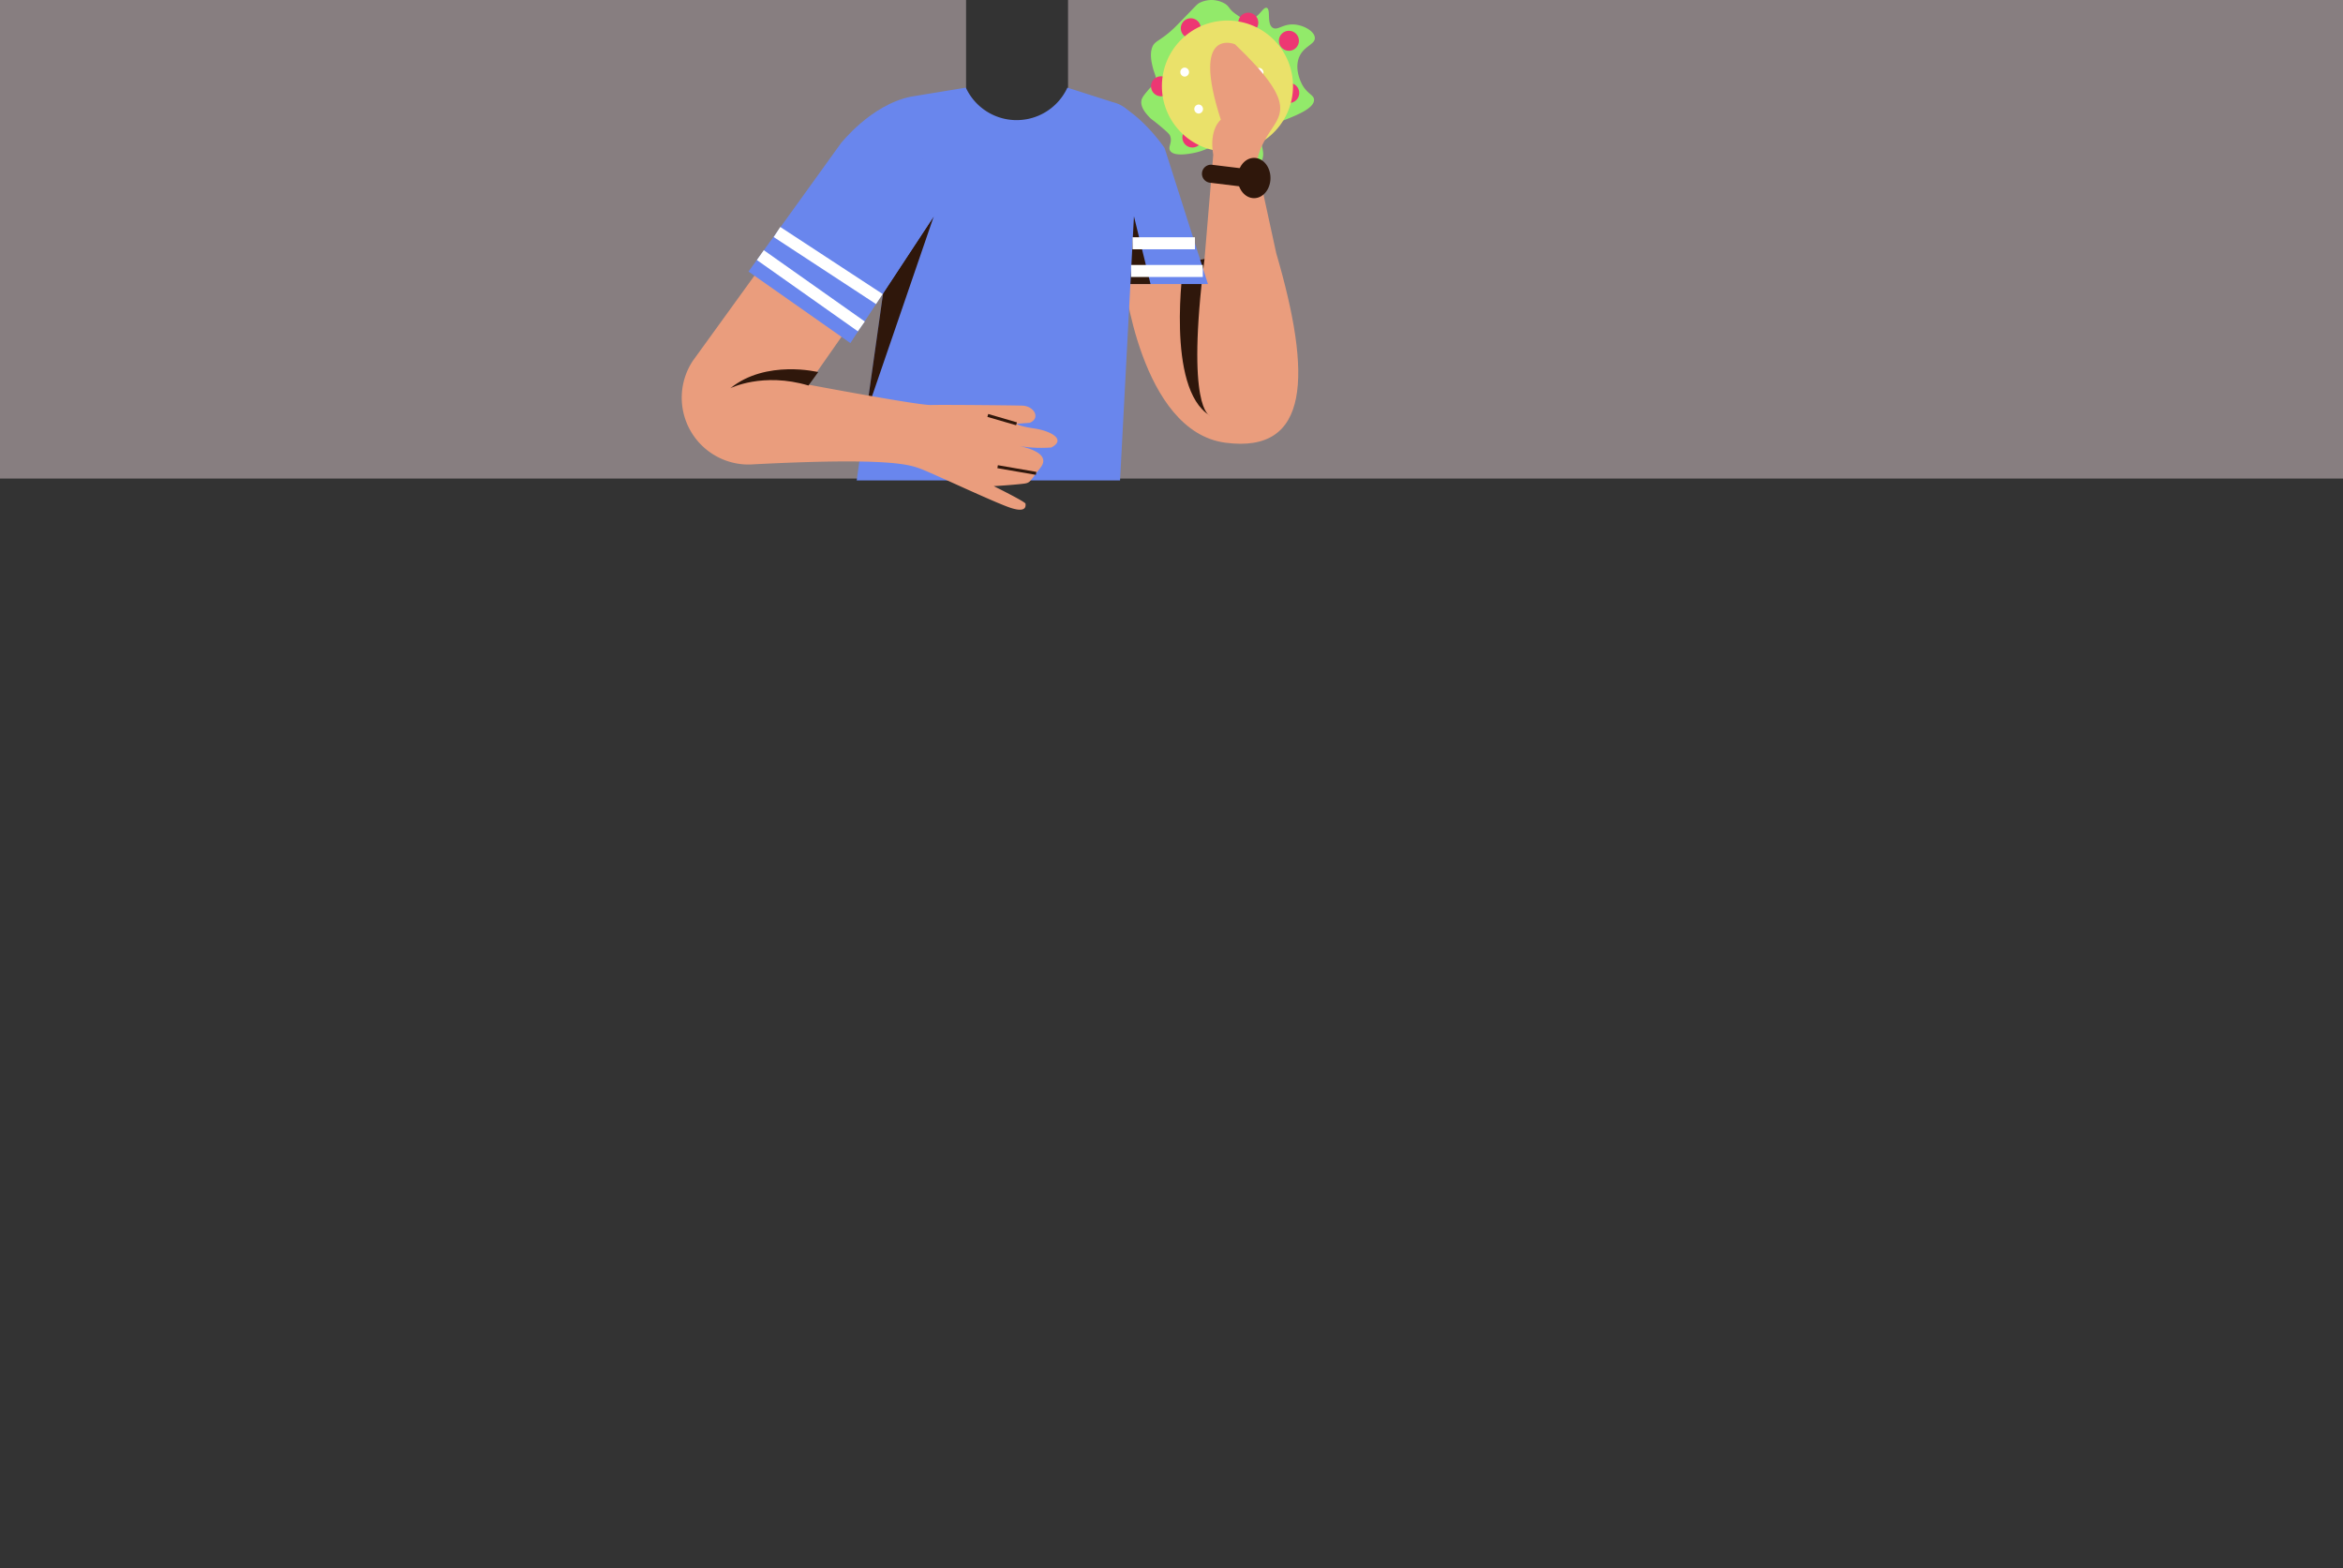 <svg xmlns="http://www.w3.org/2000/svg" viewBox="0 0 778.43 521"><rect x="0" y="0" width="778.43" height="521" fill="#333333" stroke="none"/><title>torso-14</title><g id="common"><rect x="-0.004" width="320.97" height="158.985" fill="#877e80"/><rect x="354.843" width="423.587" height="158.985" fill="#877e80"/><path d="M429.738,8.123c3.22.139,6.901,2.167,7.097,4.351.215,2.398-3.971,2.785-5.382,6.959-1.381,4.084,1.033,8.43,1.253,8.813,1.792,3.128,3.888,3.262,3.867,4.967-.034,2.696-5.307,4.842-8.77,6.253-5.373,2.188-6.906,1.514-8.207,3.306-2.438,3.357,1.633,7.527-.64,11.036-2.13,3.288-8.61,4.117-11.309,1.715-2.25-2.002-.917-5.401-2.999-6.739-1.583-1.017-3.081,1.006-7.777,1.979-1.331.276-6.784,1.406-8.094-.665-.855-1.352.869-2.778-.043-5-.138-.335-.383-.804-3.263-3.207-2.79-2.327-2.875-2.151-3.703-3.056-1.022-1.118-2.92-3.194-2.547-5.419.167-.999.837-1.8,2.177-3.401,1.595-1.907,2.111-1.837,2.476-2.816.559-1.501-.335-2.522-.926-4.992-.329-1.375-.971-4.063-.202-6.322.825-2.424,2.481-2.025,7.151-6.386.79-.738,2.13-2.123,4.811-4.895,2.895-2.993,3.105-3.295,3.939-3.711a8.822,8.822,0,0,1,8.386.369c1.511 1,1.228,1.721,3.263,3.207,1.331.972,2.936,2.144,4.724,2.018,3.158-.223,4.535-4.331,5.849-3.874,1.414.492-.095,5.279,1.969,6.601C424.413,10.223,426.143,7.968,429.738,8.123Z" fill="#92ea6a"/><circle cx="395.626" cy="9.395" r="3.33" fill="#ed3773"/><circle cx="414.727" cy="7.536" r="3.33" fill="#ed3773"/><circle cx="428.223" cy="13.55" r="3.33" fill="#ed3773"/><circle cx="428.33" cy="30.886" r="3.33" fill="#ed3773"/><circle cx="413.077" cy="48.587" r="3.33" fill="#ed3773"/><circle cx="385.736" cy="28.667" r="3.33" fill="#ed3773"/><circle cx="396.151" cy="45.683" r="3.33" fill="#ed3773"/><circle cx="407.806" cy="28.604" r="21.78" transform="translate(334.322 430.754) rotate(-83.657)" fill="#eae16a"/><path d="M393.594,25.451a1.501,1.501,0,0,0,0-3,1.501,1.501,0,0,0,0,3Z" fill="#fff"/><path d="M407.75,17.522a1.501,1.501,0,0,0,0-3,1.501,1.501,0,0,0,0,3Z" fill="#fff"/><path d="M406.901,28.469a1.501,1.501,0,0,0,0-3,1.501,1.501,0,0,0,0,3Z" fill="#fff"/><path d="M418.32,25.564a1.501,1.501,0,0,0,0-3,1.501,1.501,0,0,0,0,3Z" fill="#fff"/><path d="M398.239,37.727a1.501,1.501,0,0,0,0-3,1.501,1.501,0,0,0,0,3Z" fill="#fff"/><path d="M412.179,41.878a1.501,1.501,0,0,0,0-3,1.501,1.501,0,0,0,0,3Z" fill="#fff"/><path d="M422.316,36.887a1.501,1.501,0,0,0,0-3,1.501,1.501,0,0,0,0,3Z" fill="#fff"/><path d="M373.326,92.016s5.485,51.29,33.762,55.057,28.776-22.43,16.933-62.918L417.914,56.096s-1.545-3.104,2.95-10.667,10.756-10.343-10.564-30.731c0,0-14.827-6.118-4.694,25.068,0,0-3.995,3.03-2.525,11.675L400.19,85.985Z" fill="#ea9d7d"/><path d="M401.93,138.039s-8.028-2.002-1.739-52.054l-6.983,1.568S387.178,129.014,401.93,138.039Z" fill="#2f170b"/><path d="M372.121,159.618h-87.5l18-127.5,18.271-3,.061.13a18.582,18.582,0,0,0,33.677-.13l0,0,15.214,4.865a10.89,10.89,0,0,1,8.301,11.154Z" fill="#6986ed"/><path d="M401.321,94.368l-14.355-45.049a.979.979,0,0,0-.13-.264c-.821-1.185-7.503-10.577-15.506-14.429a1.004,1.004,0,0,0-1.434.941l1.905,58.801Z" fill="#6986ed"/><polygon points="293.397 97.451 310.241 71.858 287.763 137.362 293.397 97.451" fill="#2f170b"/><polygon points="375.555 94.368 376.74 71.858 382.252 94.368 375.555 94.368" fill="#2f170b"/><line x1="375.783" y1="90.024" x2="399.616" y2="90.024" fill="none" stroke="#fff" stroke-miterlimit="10" stroke-width="4"/><line x1="376.268" y1="80.822" x2="397.004" y2="80.822" fill="none" stroke="#fff" stroke-miterlimit="10" stroke-width="4"/><path d="M309.279,69.438l-40.804,58.331s36.555,6.894,40.76,6.783,26.343.091,30.355.205,6.218,4.159,2.543,5.705l-4.399.337s.693.79,5.912,1.549,10.81,3.597,5.645,6.31a44.296,44.296,0,0,1-10.996-.528s11.624,1.849,7.401,7.229-3.087,5.082-7.059,5.491-8.483.649-8.483.649,10.511,5.2,10.559,5.829.45,3.126-4.842,1.424-26.717-11.861-30.18-13.071-9.598-3.83-56.603-1.357h0a22.201,22.201,0,0,1-18.862-34.509L275.147,57.72Z" fill="#ea9d7d"/><path d="M242.652,128.973s10.786-5.425,25.951-.897l3.239-4.46S254.557,119.353,242.652,128.973Z" fill="#2f170b"/><line x1="344.24" y1="157.261" x2="331.451" y2="155.045" fill="none" stroke="#2f170b" stroke-miterlimit="10"/><line x1="337.735" y1="140.799" x2="328.182" y2="138.019" fill="none" stroke="#2f170b" stroke-miterlimit="10"/><path d="M248.681,90.218l30.598-42.48s9.962-12.88,23.342-15.62l7.62,39.74-27.72,42.12Z" fill="#6986ed"/><line x1="252.616" y1="84.754" x2="286.166" y2="108.439" fill="none" stroke="#fff" stroke-miterlimit="10" stroke-width="4"/><line x1="258.144" y1="77.08" x2="292.15" y2="99.347" fill="none" stroke="#fff" stroke-miterlimit="10" stroke-width="4"/><line x1="402.328" y1="57.72" x2="418.701" y2="59.715" fill="none" stroke="#2f170b" stroke-linecap="round" stroke-linejoin="round" stroke-width="6"/><ellipse cx="416.647" cy="59.143" rx="5.453" ry="6.696" fill="#2f170b"/><rect x="-423.585" width="423.587" height="158.997" fill="#877e80"/><rect x="778.428" width="320.97" height="158.985" fill="#877e80"/></g></svg>